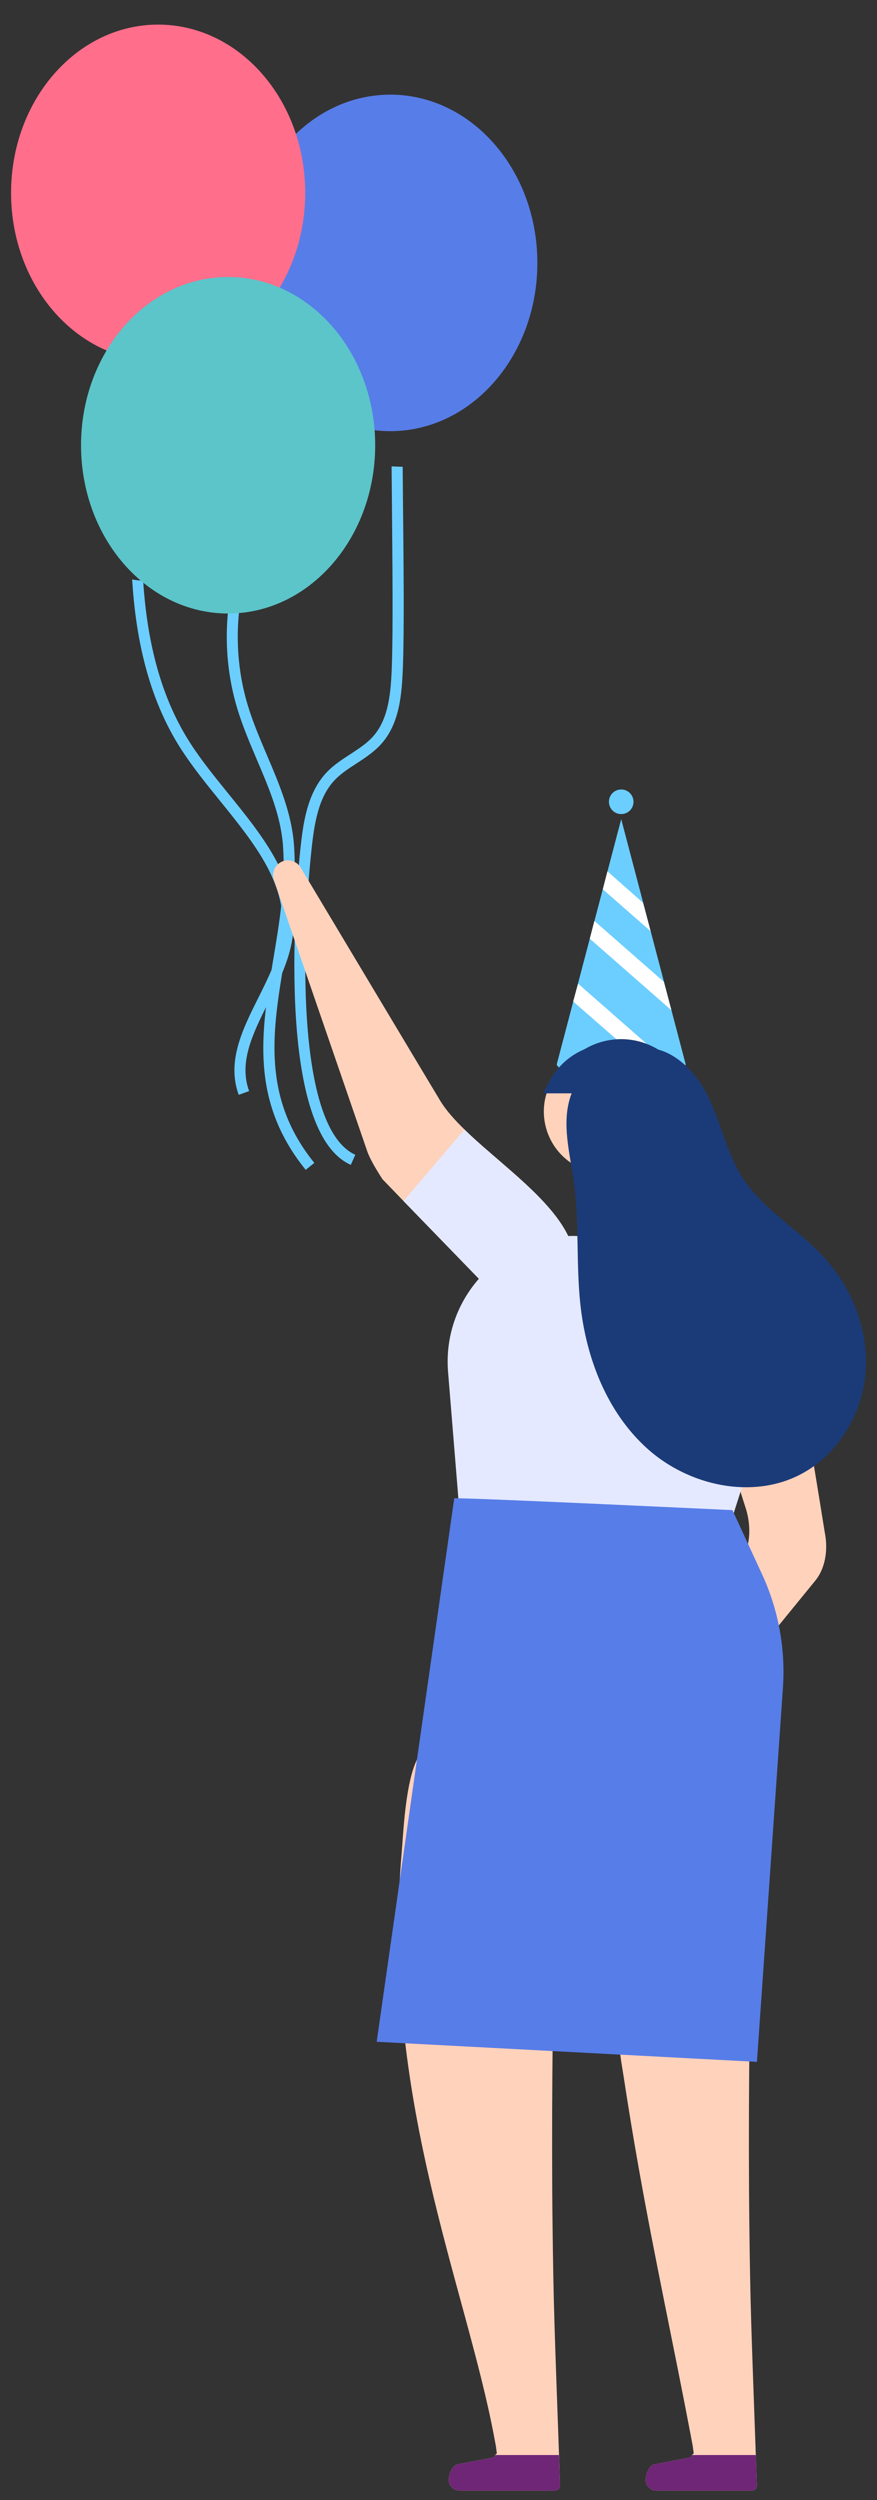 <?xml version="1.0" encoding="utf-8"?>
<!-- Generator: Adobe Illustrator 24.0.1, SVG Export Plug-In . SVG Version: 6.00 Build 0)  -->
<svg version="1.1" id="圖層_1" xmlns="http://www.w3.org/2000/svg" xmlns:xlink="http://www.w3.org/1999/xlink" x="0px" y="0px"
	 viewBox="0 0 93.5 266.25" style="enable-background:new 0 0 93.5 266.25;" xml:space="preserve">
<rect x="0" y="0" width="93.5" height="266.25" fill="#333333" stroke="none"/>
<style type="text/css">
	.st0{fill:#6CCEFF;}
	.st1{fill:#FFFFFF;}
	.st2{fill:none;}
	.st3{fill:#FFD2BB;}
	.st4{fill:#6F2677;}
	.st5{fill:#E4E9FF;}
	.st6{fill:#577DE8;}
	.st7{fill:#1B3B78;}
	.st8{fill:#FF6E8B;}
	.st9{fill:#5BC5C9;}
</style>
<g>
	<g>
		<path class="st0" d="M64.92,85.39c0,0.72,0.58,1.31,1.31,1.31s1.31-0.58,1.31-1.31c0-0.72-0.58-1.31-1.31-1.31
			S64.92,84.67,64.92,85.39z"/>
		<path class="st0" d="M66.23,87.24l6.87,26.1c0,0.7-3.07,1.27-6.87,1.27c-3.79,0-6.87-0.57-6.87-1.27L66.23,87.24z"/>
		<g>
			<polygon class="st1" points="69.36,99.17 64.27,94.71 64.76,92.8 68.56,96.15 			"/>
			<polygon class="st1" points="70.78,104.57 63.37,98.08 62.88,99.97 71.58,107.59 			"/>
			<polygon class="st1" points="69.97,114.38 69.95,114.38 61.11,106.66 61.63,104.76 72.14,113.97 			"/>
		</g>
		<path class="st2" d="M66.23,87.24l6.87,26.1c0,0.7-3.07,1.27-6.87,1.27c-3.79,0-6.87-0.57-6.87-1.27L66.23,87.24z"/>
	</g>
	<g>
		<g>
			<g>
				<path class="st0" d="M15.26,61.84c0.38,5.81,1.62,12.03,5.03,17.31c1.17,1.82,2.64,3.63,4.06,5.38
					c3.78,4.66,7.68,9.48,6.83,15.38c-0.35,2.4-1.49,4.69-2.59,6.89c-1.62,3.25-3.16,6.31-2.03,9.4l-1.11,0.4
					c-1.3-3.56,0.42-7,2.09-10.33c1.06-2.12,2.16-4.32,2.48-6.53c0.78-5.39-2.8-9.8-6.58-14.47c-1.44-1.77-2.92-3.61-4.13-5.48
					c-3.58-5.56-4.85-12.05-5.22-18.08C14.47,61.79,14.87,61.83,15.26,61.84z"/>
			</g>
		</g>
		<g>
			<g>
				<path class="st0" d="M25.85,62.75c-0.82,4.1-0.64,8.4,0.58,12.41c0.54,1.78,1.3,3.55,2.03,5.27c1.29,3.03,2.63,6.16,2.88,9.53
					c0.32,4.27-0.37,8.39-1.04,12.38c-1.25,7.47-2.43,14.53,3.21,21.51l-0.92,0.74c-5.97-7.39-4.75-14.7-3.45-22.45
					c0.66-3.92,1.33-7.97,1.03-12.1c-0.24-3.17-1.48-6.08-2.79-9.15c-0.74-1.74-1.51-3.54-2.07-5.39
					c-1.22-4.02-1.45-8.32-0.71-12.45C25.01,62.97,25.43,62.86,25.85,62.75z"/>
			</g>
		</g>
		<g>
			<g>
				<path class="st0" d="M34.86,82.22c0.74-0.77,1.63-1.34,2.49-1.9c0.89-0.58,1.74-1.13,2.4-1.86c1.7-1.89,1.93-4.69,2.03-7.63
					c0.13-3.89,0.06-10.89,0-17.66c-0.01-1.17-0.02-2.34-0.03-3.5c0.39,0.02,0.79,0.03,1.18,0.04c0.01,1.14,0.02,2.3,0.03,3.45
					c0.07,6.78,0.14,13.79,0,17.71c-0.11,3.17-0.37,6.2-2.33,8.38c-0.77,0.85-1.72,1.47-2.64,2.07c-0.84,0.54-1.63,1.06-2.28,1.73
					c-1.78,1.85-2.21,4.66-2.52,7.63c-1.13,10.72-1.42,29.58,4.69,32.3l-0.48,1.08c-8.29-3.68-5.71-30.46-5.39-33.5
					C32.29,88,32.65,84.52,34.86,82.22z"/>
			</g>
		</g>
	</g>
	<g id="XMLID_85_">
		<g>
			<g>
				<g>
					<g>
						<g>
							<g>
								<path class="st3" d="M59.7,264.7c0.01,0.3-0.23,0.55-0.53,0.55H48.99c-0.32,0-0.6-0.13-0.81-0.34
									c-0.21-0.21-0.34-0.49-0.34-0.81c0-0.54,0.37-1.52,0.9-1.64l4.01-0.77c-0.12-0.02-0.05-0.13,0.04-0.23
									c0.08-0.09,0.18-0.17,0.18-0.17l-0.1-0.77c-0.07-0.35-0.13-0.71-0.2-1.06c-3.03-16.09-12.09-36.29-9.84-62.22
									c0.27-3.08,0.74-18.06,6.75-7.2c0.21,0.37,0.72-0.46,1.07-0.7c0.08-0.06,0.14-0.1,0.19-0.14c0.06-0.02,0.12-0.05,0.21-0.08
									c0.87-0.38,1.74-0.74,2.64-1.03c-0.04,0.03,1.08-0.26,1.17-0.27c0.67-0.11,1.34-0.19,2.03-0.25
									c0.45-0.04,0.9-0.07,1.35-0.09c0.64-0.03,1.17,0.48,1.16,1.12c-0.06,3.89-0.13,7.8-0.21,11.71
									c-0.04,1.82-0.07,3.64-0.1,5.45c-0.09,5.03-0.16,10.07-0.2,15.1c-0.04,4.7-0.04,11.46,0.02,16.13
									c0.04,3.57,0.1,7.13,0.21,10.67c0.07,2.39,0.32,9.39,0.48,13.81C59.64,262.9,59.68,264.06,59.7,264.7z"/>
							</g>
						</g>
					</g>
				</g>
			</g>
		</g>
		<g>
			<g>
				<g>
					<g>
						<g>
							<g>
								<path class="st4" d="M59.7,264.7c0.01,0.3-0.23,0.55-0.53,0.55H48.99c-0.32,0-0.6-0.13-0.81-0.34
									c-0.21-0.21-0.34-0.49-0.34-0.81c0-0.54,0.37-1.52,0.9-1.64l4.01-0.77c-0.12-0.02-0.05-0.13,0.04-0.23h6.8
									C59.64,262.9,59.68,264.06,59.7,264.7z"/>
							</g>
						</g>
					</g>
				</g>
			</g>
		</g>
		<g>
			<g>
				<g>
					<g>
						<g>
							<g>
								<path class="st3" d="M80.69,264.7c0.01,0.3-0.23,0.55-0.53,0.55H69.98c-0.32,0-0.6-0.13-0.81-0.34
									c-0.21-0.21-0.34-0.49-0.34-0.81c0-0.54,0.37-1.52,0.9-1.64l4.01-0.77c-0.12-0.02-0.05-0.13,0.04-0.23
									c0.08-0.09,0.18-0.17,0.18-0.17l-0.1-0.77c-0.07-0.35-0.13-0.71-0.2-1.06c-1.8-9.48-3.85-18.91-5.54-28.43
									c-0.61-3.39-1.16-6.78-1.68-10.18c-0.1-0.6-0.2-1.21-0.28-1.81c-0.3-2.06-0.59-4.12-0.85-6.18
									c-0.02-0.13-0.03-0.27-0.05-0.4c-0.14-1.13-0.27-2.26-0.39-3.38c-0.03-0.25-0.06-0.51-0.08-0.75
									c-0.14-1.3-0.27-2.59-0.39-3.89c-0.13-1.43-0.25-2.86-0.34-4.28c-0.03-0.39-0.05-2.34-0.08-2.74
									c-0.02-0.23-0.03-0.46-0.04-0.69c0.02-0.05-0.02-0.1-0.09-0.14v-2.66c0.1-0.06,0.1-0.07,0.2-0.13
									c0.59,0.23,0.22-0.27,0.17-0.52c2.1-1.62,4.16-1.73,6.35-3.23c0.35-0.24,0.72-0.46,1.07-0.7c0.08-0.06,0.14-0.1,0.19-0.14
									c0.06-0.02,0.12-0.05,0.21-0.08c0.87-0.38,1.74-0.74,2.64-1.03c-0.04,0.03,1.08-0.26,1.17-0.27
									c0.67-0.11,1.34-0.19,2.02-0.25c0.45-0.04,0.9-0.07,1.35-0.09c0.64-0.03,1.17,0.48,1.16,1.12
									c-0.06,3.89-0.13,7.8-0.21,11.71c-0.04,1.82-0.07,3.64-0.1,5.45c-0.09,5.03-0.16,10.07-0.2,15.1
									c-0.04,4.7-0.04,11.46,0.02,16.13c0.04,3.57,0.1,7.13,0.21,10.67c0.07,2.39,0.32,9.39,0.48,13.81
									C80.63,262.9,80.67,264.06,80.69,264.7z"/>
							</g>
						</g>
					</g>
				</g>
			</g>
		</g>
		<g>
			<g>
				<g>
					<g>
						<g>
							<g>
								<path class="st4" d="M80.69,264.7c0.01,0.3-0.23,0.55-0.53,0.55H69.98c-0.32,0-0.6-0.13-0.81-0.34
									c-0.21-0.21-0.34-0.49-0.34-0.81c0-0.54,0.37-1.52,0.9-1.64l4.01-0.77c-0.12-0.02-0.05-0.13,0.04-0.23h6.8
									C80.63,262.9,80.67,264.06,80.69,264.7z"/>
							</g>
						</g>
					</g>
				</g>
			</g>
		</g>
		<g id="New_Symbol_69_2_">
			<g>
				<g>
					<g>
						<g>
							<g>
								<g>
									<path class="st3" d="M72.27,183.28c-0.01-0.01-0.02-0.03-0.02-0.04c-0.58-0.72-0.75-1.77-0.42-2.54l7.76-15.67
										c0.41-1.3,0.39-2.82-0.05-4.29c0,0-5.25-16.42-5.26-17.37l-0.01-0.02l0-0.01c0-1.67,0.8-3.31,2.29-4.31l0.01-0.01
										c0,0,0.01,0,0.01,0c0.02-0.01,0.04-0.03,0.06-0.04c2.4-1.55,5.61-0.86,7.16,1.54c0.71,1.1,4.12,22.62,4.12,22.62
										c0.41,1.99,0.03,3.94-1,5.2l-12.4,15.19C73.94,184.24,72.94,184.13,72.27,183.28z"/>
								</g>
							</g>
						</g>
					</g>
				</g>
			</g>
			<g>
				<g>
					<g>
						<g>
							<g>
								<g>
									<polygon class="st3" points="67.24,121.23 71.61,136.57 62.22,136.54 62.46,124.8 									"/>
								</g>
							</g>
						</g>
					</g>
				</g>
			</g>
			<g>
				<g>
					<g>
						<g>
							<g>
								<g>
									<path class="st5" d="M76.59,166.27l6.05-18.96c2.26-7.09-2.72-14.42-10.14-14.93l-10.46-0.72
										c-8.17-0.56-14.93,6.28-14.27,14.45l1.53,18.76L76.59,166.27z"/>
								</g>
							</g>
						</g>
					</g>
				</g>
			</g>
			<g>
				<g>
					<g>
						<g>
							<g>
								<g>
									<path class="st6" d="M48.43,159.56c2.91,0,29.66,1.27,29.66,1.27l3.16,6.84c1.75,3.79,2.51,7.95,2.22,12.11l-2.77,39.81
										l-40.54-2.14L48.43,159.56z"/>
								</g>
							</g>
						</g>
					</g>
				</g>
			</g>
			<g>
				<g>
					<g>
						<g>
							<g>
								<g>
									<path class="st3" d="M61.27,135.8c-0.27,1.55-1.97,2.2-2.58,2.88c-1.22,1.38-3.04,1.2-5.09,0.13l-10.58-10.9l-2.24-2.32
										c-0.81-1.24-1.38-2.28-1.61-2.93c0-0.01-9.97-28.94-9.97-28.94c-0.35-1.02,0.41-2.09,1.5-2.09c0.55,0,1.07,0.29,1.35,0.76
										c0,0,14.85,24.8,14.86,24.8c0.62,1.03,1.53,2.05,2.61,3.1C54.31,124.97,62.28,129.9,61.27,135.8z"/>
								</g>
							</g>
						</g>
					</g>
				</g>
			</g>
			<g>
				<g>
					<g>
						<g>
							<g>
								<g>
									<path class="st5" d="M61.27,135.8c-0.27,1.55-1.97,2.2-2.58,2.88c-1.22,1.38-3.04,1.2-5.09,0.13l-10.58-10.9l6.49-7.61
										C54.31,124.97,62.28,129.9,61.27,135.8z"/>
								</g>
							</g>
						</g>
					</g>
				</g>
			</g>
		</g>
		<g>
			<g>
				<g>
					<g>
						<g>
							<g>
								<g>
									<g>
										<path class="st7" d="M58.9,120.44c1.18,4.04,5.42,6.36,9.46,5.17c4.04-1.18,6.36-5.42,5.17-9.46
											c-1.18-4.04-5.42-6.36-9.46-5.17C60.03,112.16,57.72,116.39,58.9,120.44z"/>
									</g>
								</g>
							</g>
						</g>
					</g>
				</g>
			</g>
		</g>
		<g>
			<g>
				<g>
					<g>
						<g>
							<g>
								<g>
									<g>
										<path class="st3" d="M58.79,115.22c-1.75,3.2-0.57,7.21,2.63,8.96c1.27,0.7,2.67,0.93,4.01,0.76
											c2.02-0.26,3.89-1.46,4.94-3.38c1.75-3.2,0.58-7.21-2.62-8.96c-0.12-0.07-0.25-0.13-0.37-0.19
											C64.25,110.94,60.48,112.14,58.79,115.22z"/>
									</g>
								</g>
							</g>
						</g>
					</g>
				</g>
			</g>
		</g>
		<g>
			<g>
				<g>
					<g>
						<g>
							<g>
								<g>
									<g>
										<path class="st7" d="M66.38,111.08c0.62,0.29,1.34,0.53,2.08,0.74c0.19,0.27,0.45,0.51,0.81,0.71
											c0.23,0.13,0.47,0.21,0.69,0.26l1.51,2.97c1.25,1.96,1.42,4.52,0.23,6.71c-0.94,1.71-2.53,2.84-4.29,3.26
											c-0.42,0.15-0.37,1.31-0.81,1.36l1.34-9.88l-1.67-5.52c-0.05-0.23,0.24,0.67,0.24,0.44
											C66.57,112.16,66.32,111.05,66.38,111.08z"/>
									</g>
								</g>
							</g>
						</g>
					</g>
				</g>
			</g>
		</g>
		<g>
			<g>
				<g>
					<g>
						<g>
							<g>
								<path class="st7" d="M57.9,116.44h4.76v1.91c0,4.12,3.14,7.57,7.25,7.94l3.21,0.29l-3.16-13.79l-0.92-0.55
									c-3.65-2.2-8.4-0.9-10.42,2.85L57.9,116.44z"/>
							</g>
						</g>
					</g>
				</g>
			</g>
		</g>
		<g>
			<g>
				<g>
					<g>
						<g>
							<g>
								<path class="st7" d="M68.35,111.62c3.12-0.29,5.78,2.36,7.15,5.18c1.37,2.82,1.97,6,3.67,8.64c2.16,3.35,5.82,5.4,8.54,8.31
									c3.08,3.29,4.9,7.83,4.58,12.32c-0.33,4.5-2.93,8.85-6.92,10.94c-5.18,2.72-11.91,1.22-16.29-2.67
									c-4.37-3.89-6.62-9.74-7.22-15.56c-0.45-4.31-0.09-8.69-0.69-12.98c-0.41-2.96-1.28-6.03-0.39-8.89
									c1.47-4.73,8.27-6.74,12.07-3.56L68.35,111.62z"/>
							</g>
						</g>
					</g>
				</g>
			</g>
		</g>
	</g>
	<g>
		<g>
			<path class="st6" d="M25.93,28c0,9.9,7.02,17.92,15.68,17.92c8.66,0,15.68-8.02,15.68-17.92c0-9.9-7.02-17.92-15.68-17.92
				C32.95,10.08,25.93,18.11,25.93,28z"/>
		</g>
		<g>
			<path class="st8" d="M1.18,20.54c0,9.9,7.02,17.92,15.68,17.92c8.66,0,15.68-8.02,15.68-17.92c0-9.9-7.02-17.92-15.68-17.92
				C8.2,2.62,1.18,10.64,1.18,20.54z"/>
		</g>
		<g>
			<path class="st9" d="M8.64,47.42c0,9.9,7.02,17.92,15.68,17.92c8.66,0,15.68-8.02,15.68-17.92c0-9.9-7.02-17.92-15.68-17.92
				C15.66,29.5,8.64,37.52,8.64,47.42z"/>
		</g>
	</g>
</g>
</svg>
